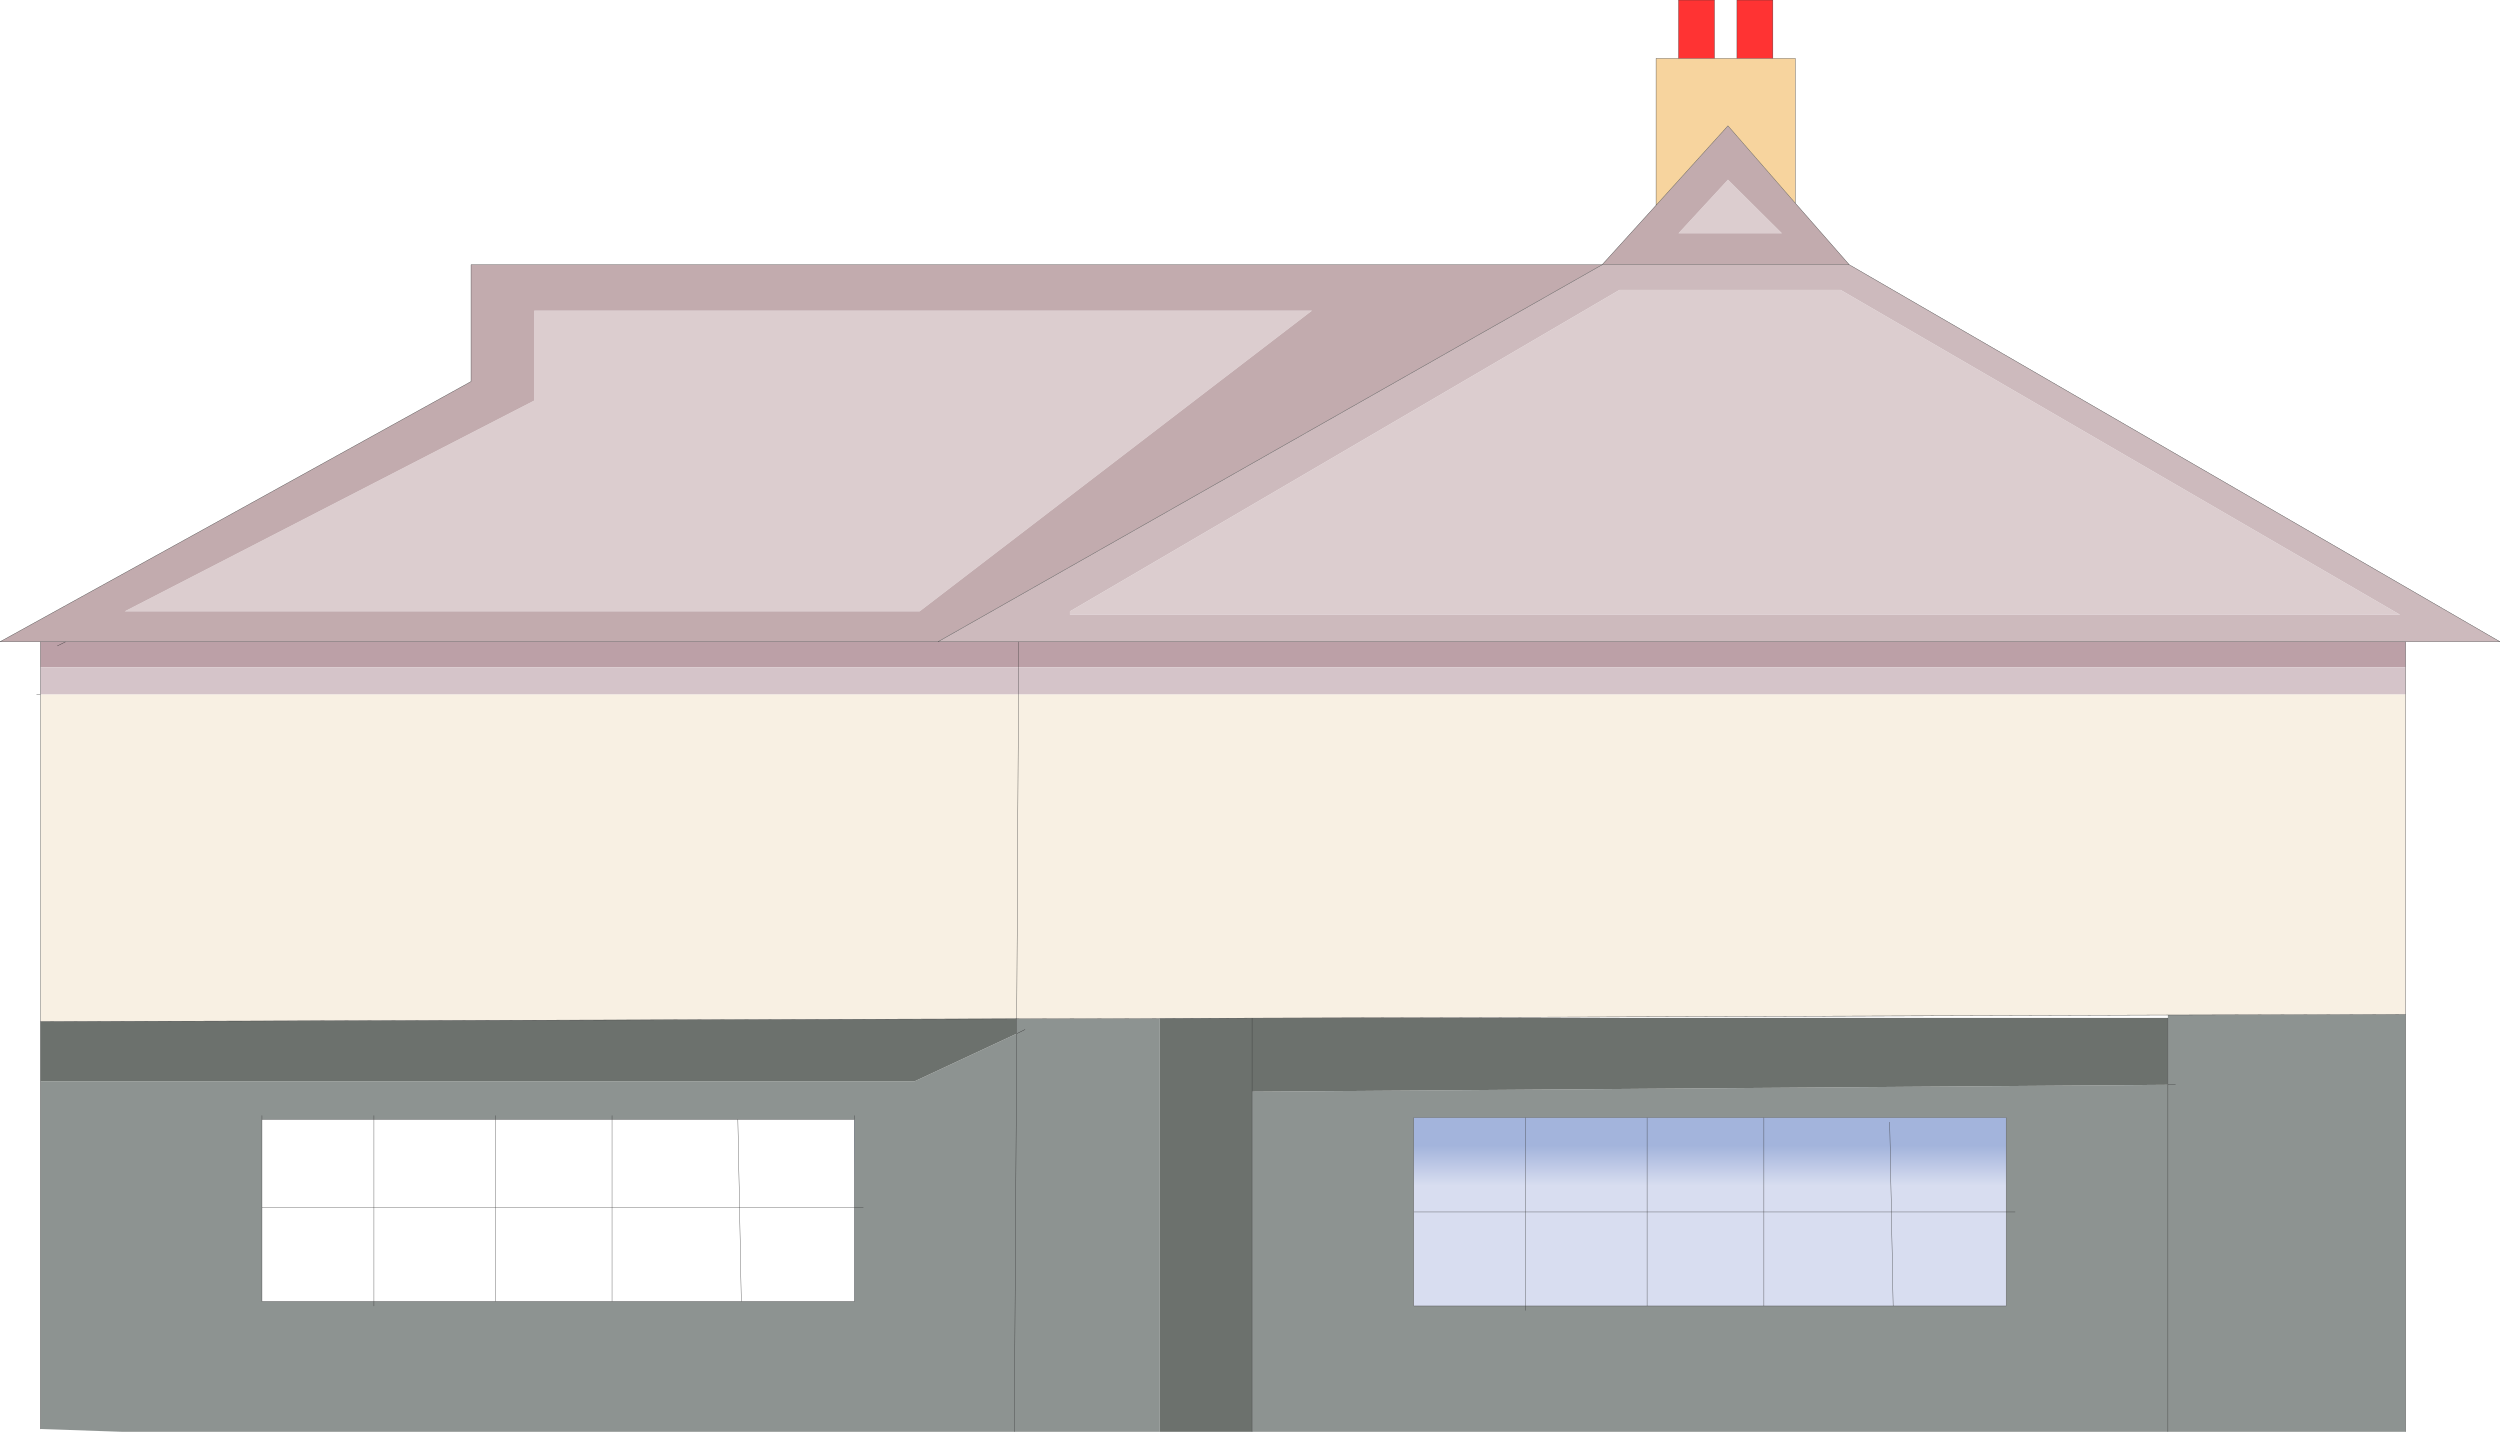 <?xml version="1.0" encoding="UTF-8" standalone="no"?>
<svg xmlns:ffdec="https://www.free-decompiler.com/flash" xmlns:xlink="http://www.w3.org/1999/xlink" ffdec:objectType="shape" height="207.15px" width="361.7px" xmlns="http://www.w3.org/2000/svg">
  <g transform="matrix(1.0, 0.0, 0.0, 1.0, 156.8, 126.45)">
    <path d="M86.05 -92.7 L93.2 -100.45 101.0 -92.7 86.05 -92.7 M109.5 -84.5 L190.45 -37.5 -2.0 -37.5 -2.0 -38.0 77.5 -84.5 109.5 -84.5 M-79.5 -81.5 L33.0 -81.5 -23.75 -38.0 -138.75 -38.0 -79.5 -68.5 -79.5 -81.5" fill="#dccdcf" fill-rule="evenodd" stroke="none"/>
    <path d="M102.95 -97.05 L110.75 -88.15 75.0 -88.15 82.8 -96.75 93.2 -108.25 102.95 -97.05 M86.05 -92.7 L101.0 -92.7 93.2 -100.45 86.05 -92.7 M-150.95 -33.6 L-156.8 -33.6 Q-122.7 -52.4 -88.65 -71.25 L-88.65 -88.15 75.0 -88.15 -21.1 -33.6 -147.3 -33.6 -150.95 -33.6 M-79.5 -81.5 L-79.5 -68.5 -138.75 -38.0 -23.75 -38.0 33.0 -81.5 -79.5 -81.5" fill="#c2abae" fill-rule="evenodd" stroke="none"/>
    <path d="M110.75 -88.15 L204.9 -33.6 191.25 -33.6 -9.4 -33.6 -21.1 -33.6 75.0 -88.15 110.75 -88.15 M109.5 -84.5 L77.5 -84.5 -2.0 -38.0 -2.0 -37.5 190.45 -37.5 109.5 -84.5" fill="#cdbabd" fill-rule="evenodd" stroke="none"/>
    <path d="M99.7 -118.0 L102.95 -118.0 102.95 -97.05 93.2 -108.25 82.8 -96.75 82.8 -118.0 86.05 -118.0 91.25 -118.0 94.5 -118.0 99.7 -118.0" fill="#f7d49e" fill-rule="evenodd" stroke="none"/>
    <path d="M94.5 -118.0 L94.5 -126.45 99.7 -126.45 99.7 -118.0 94.5 -118.0 M86.05 -118.0 L86.05 -126.45 91.25 -126.45 91.25 -118.0 86.05 -118.0" fill="#ff3333" fill-rule="evenodd" stroke="none"/>
    <path d="M191.25 20.3 L191.25 80.7 156.85 80.7 24.35 80.7 24.35 31.5 156.85 30.5 156.85 20.85 156.85 20.4 191.25 20.3 M11.0 80.7 L-10.05 80.7 -139.2 80.7 -150.95 80.3 -150.95 30.0 -24.5 30.0 -9.7 23.1 -9.7 20.95 11.0 20.9 11.0 80.7 M157.95 30.5 L156.85 30.5 157.95 30.5 M134.75 48.9 L133.45 48.9 134.75 48.9 M156.85 80.7 L156.85 30.5 156.85 80.7 M63.95 62.5 L81.5 62.5 98.4 62.5 117.1 62.5 133.45 62.5 133.45 48.9 133.45 35.25 98.4 35.25 81.5 35.25 63.95 35.25 47.75 35.25 47.75 48.9 47.75 62.5 63.95 62.5 63.95 63.15 63.95 62.5 M-33.2 34.95 L-33.2 35.5 -33.2 34.95 M-31.9 48.25 L-33.2 48.25 -31.9 48.25 M-8.5 22.5 L-9.7 23.1 -8.5 22.5 M-33.2 48.25 L-33.2 35.5 -50.05 35.5 -68.25 35.5 -85.15 35.5 -85.15 34.95 -85.15 35.5 -102.7 35.5 -118.9 35.5 -118.9 48.25 -118.9 61.85 -102.7 61.85 -85.15 61.85 -68.25 61.85 -49.55 61.85 -33.2 61.85 -33.2 48.25 M-102.7 62.5 L-102.7 61.85 -102.7 62.5 M-10.05 80.7 L-9.7 23.1 -10.05 80.7 M-68.25 35.5 L-68.25 34.95 -68.25 35.5 M-118.9 34.95 L-118.9 35.5 -118.9 34.95 M-102.7 34.95 L-102.7 35.5 -102.7 34.95" fill="#8d9391" fill-rule="evenodd" stroke="none"/>
    <path d="M191.25 -26.0 L191.25 20.3 156.85 20.4 24.35 20.85 11.0 20.9 -9.7 20.95 -150.95 21.35 -150.95 -26.0 -9.45 -26.0 -9.7 20.95 -9.45 -26.0 191.25 -26.0" fill="#f8f0e3" fill-rule="evenodd" stroke="none"/>
    <path d="M24.35 80.7 L11.0 80.7 11.0 20.9 24.35 20.85 156.85 20.85 156.85 30.5 24.35 31.5 24.35 80.7 M-150.95 30.0 L-150.95 21.35 -9.7 20.95 -9.7 23.1 -24.5 30.0 -150.95 30.0 M24.35 31.5 L24.35 20.85 24.35 31.5" fill="#6c716d" fill-rule="evenodd" stroke="none"/>
    <path d="M191.25 -33.6 L191.25 -29.9 -9.4 -29.9 -150.95 -29.9 -150.95 -33.6 -147.3 -33.6 -148.5 -33.0 -147.3 -33.6 -21.1 -33.6 -9.4 -33.6 191.25 -33.6 M-9.4 -33.6 L-9.4 -29.9 -9.4 -33.6" fill="#bca0a7" fill-rule="evenodd" stroke="none"/>
    <path d="M63.95 62.5 L47.75 62.5 47.75 48.9 47.75 35.25 63.95 35.25 81.5 35.25 98.4 35.25 133.45 35.25 133.45 48.9 133.45 62.5 117.1 62.5 98.4 62.5 81.5 62.5 63.95 62.5 63.95 48.9 81.5 48.9 81.5 62.5 81.5 48.9 63.95 48.9 63.95 62.5 M63.95 35.25 L63.95 48.9 47.75 48.9 63.95 48.9 63.95 35.25 M98.4 48.9 L98.4 62.5 98.4 48.9 81.5 48.9 81.5 35.25 81.5 48.9 98.4 48.9 98.4 35.25 98.4 48.9 116.85 48.9 116.6 35.9 116.85 48.9 98.4 48.9 M117.1 62.5 L116.85 48.9 133.45 48.9 116.85 48.9 117.1 62.5" fill="url(#gradient0)" fill-rule="evenodd" stroke="none"/>
    <path d="M-50.05 35.5 L-33.2 35.5 -33.2 48.25 -49.8 48.25 -50.05 35.5 -49.8 48.25 -33.2 48.25 -33.2 61.85 -49.55 61.85 -68.25 61.85 -85.15 61.85 -102.7 61.85 -118.9 61.85 -118.9 48.25 -118.9 35.5 -102.7 35.5 -102.7 48.25 -118.9 48.25 -102.7 48.25 -102.7 35.5 -85.15 35.5 -85.15 48.25 -68.25 48.25 -68.25 35.5 -68.25 48.25 -85.15 48.25 -85.15 35.5 -68.25 35.5 -50.05 35.5 M-68.25 61.85 L-68.25 48.25 -49.8 48.25 -49.55 61.85 -49.8 48.25 -68.25 48.25 -68.25 61.85 M-85.15 61.85 L-85.15 48.25 -102.7 48.25 -102.7 61.85 -102.7 48.25 -85.15 48.25 -85.15 61.85" fill="url(#gradient1)" fill-rule="evenodd" stroke="none"/>
    <path d="M191.25 -29.9 L191.25 -26.0 -9.45 -26.0 -150.95 -26.0 -150.95 -29.9 -9.4 -29.9 -9.45 -26.0 -9.4 -29.9 191.25 -29.9" fill="#d5c4c9" fill-rule="evenodd" stroke="none"/>
    <path d="M94.5 -118.0 L94.5 -126.45 99.7 -126.45 99.7 -118.0 102.95 -118.0 102.95 -97.05 110.75 -88.15 204.9 -33.6 191.25 -33.6 191.25 -29.9 191.25 -26.0 191.25 20.3 191.25 80.7 M-150.95 80.3 L-150.95 30.0 -150.95 21.35 -150.95 -26.0 -151.5 -26.0 M86.05 -118.0 L86.05 -126.45 91.25 -126.45 91.25 -118.0 94.5 -118.0 99.7 -118.0 M91.25 -118.0 L86.05 -118.0 82.8 -118.0 82.8 -96.75 93.2 -108.25 102.95 -97.05 M82.8 -96.75 L75.0 -88.15 110.75 -88.15 M156.85 20.85 L156.85 30.5 157.95 30.5 M156.85 20.85 L24.35 20.85 24.35 31.5 24.35 80.7 M156.85 30.5 L156.85 80.7 M133.45 48.9 L134.75 48.9 M63.95 62.5 L47.75 62.5 47.75 48.9 47.75 35.25 63.95 35.25 81.5 35.25 98.4 35.25 133.45 35.25 133.45 48.9 133.45 62.5 117.1 62.5 98.4 62.5 81.5 62.5 63.95 62.5 63.95 63.15 M81.5 35.25 L81.5 48.9 98.4 48.9 98.4 35.25 M98.4 48.9 L116.85 48.9 116.6 35.9 M81.5 62.5 L81.5 48.9 63.95 48.9 63.95 62.5 M133.45 48.9 L116.85 48.9 117.1 62.5 M98.4 62.5 L98.4 48.9 M47.75 48.9 L63.95 48.9 63.95 35.25 M24.35 20.85 L11.0 20.9 -9.7 20.95 -9.7 23.1 -8.5 22.5 M24.35 20.85 L156.85 20.4 191.25 20.3 M-150.95 -33.6 L-156.8 -33.6 Q-122.7 -52.4 -88.65 -71.25 L-88.65 -88.15 75.0 -88.15 -21.1 -33.6 -9.4 -33.6 191.25 -33.6 M-147.3 -33.6 L-150.95 -33.6 -150.95 -29.9 -150.95 -26.0 M-9.4 -29.9 L-9.4 -33.6 M-9.45 -26.0 L-9.4 -29.9 M-147.3 -33.6 L-148.5 -33.0 M-21.1 -33.6 L-147.3 -33.6 M-33.2 48.25 L-31.9 48.25 M-33.2 35.5 L-33.2 34.95 M-33.2 48.25 L-33.2 35.5 -50.05 35.5 -49.8 48.25 -33.2 48.25 -33.2 61.85 -49.55 61.85 -68.25 61.85 -85.15 61.85 -102.7 61.85 -102.7 62.5 M-49.55 61.85 L-49.8 48.25 -68.25 48.25 -68.25 61.85 M-85.15 35.5 L-85.15 48.25 -68.25 48.25 -68.25 35.5 -85.15 35.5 -85.15 34.95 M-68.25 35.5 L-50.05 35.5 M-68.25 34.95 L-68.25 35.5 M-9.7 23.1 L-10.05 80.7 M-118.9 48.25 L-102.7 48.25 -102.7 35.5 -118.9 35.5 -118.9 48.25 -118.9 61.85 -102.7 61.85 -102.7 48.25 -85.15 48.25 -85.15 61.85 M-102.7 35.5 L-102.7 34.95 M-118.9 35.5 L-118.9 34.95 M-85.15 35.5 L-102.7 35.5 M-9.7 20.95 L-150.95 21.35 M-9.45 -26.0 L-9.7 20.95" fill="none" stroke="#333333" stroke-linecap="round" stroke-linejoin="round" stroke-width="0.05"/>
  </g>
  <defs>
    <linearGradient color-interpolation="linearRGB" gradientTransform="matrix(0.0, -0.008, 0.01, 0.0, 125.0, 42.1)" gradientUnits="userSpaceOnUse" id="gradient0" spreadMethod="pad" x1="-819.2" x2="819.2">
      <stop offset="0.271" stop-color="#d8ddf0"/>
      <stop offset="0.714" stop-color="#a3b4dc"/>
    </linearGradient>
    <linearGradient color-interpolation="linearRGB" gradientTransform="matrix(0.0, -0.008, 0.01, 0.0, 217.1, 41.45)" gradientUnits="userSpaceOnUse" id="gradient1" spreadMethod="pad" x1="-819.2" x2="819.2">
      <stop offset="0.271" stop-color="#d8ddf0"/>
      <stop offset="0.714" stop-color="#a3b4dc"/>
    </linearGradient>
  </defs>
</svg>
